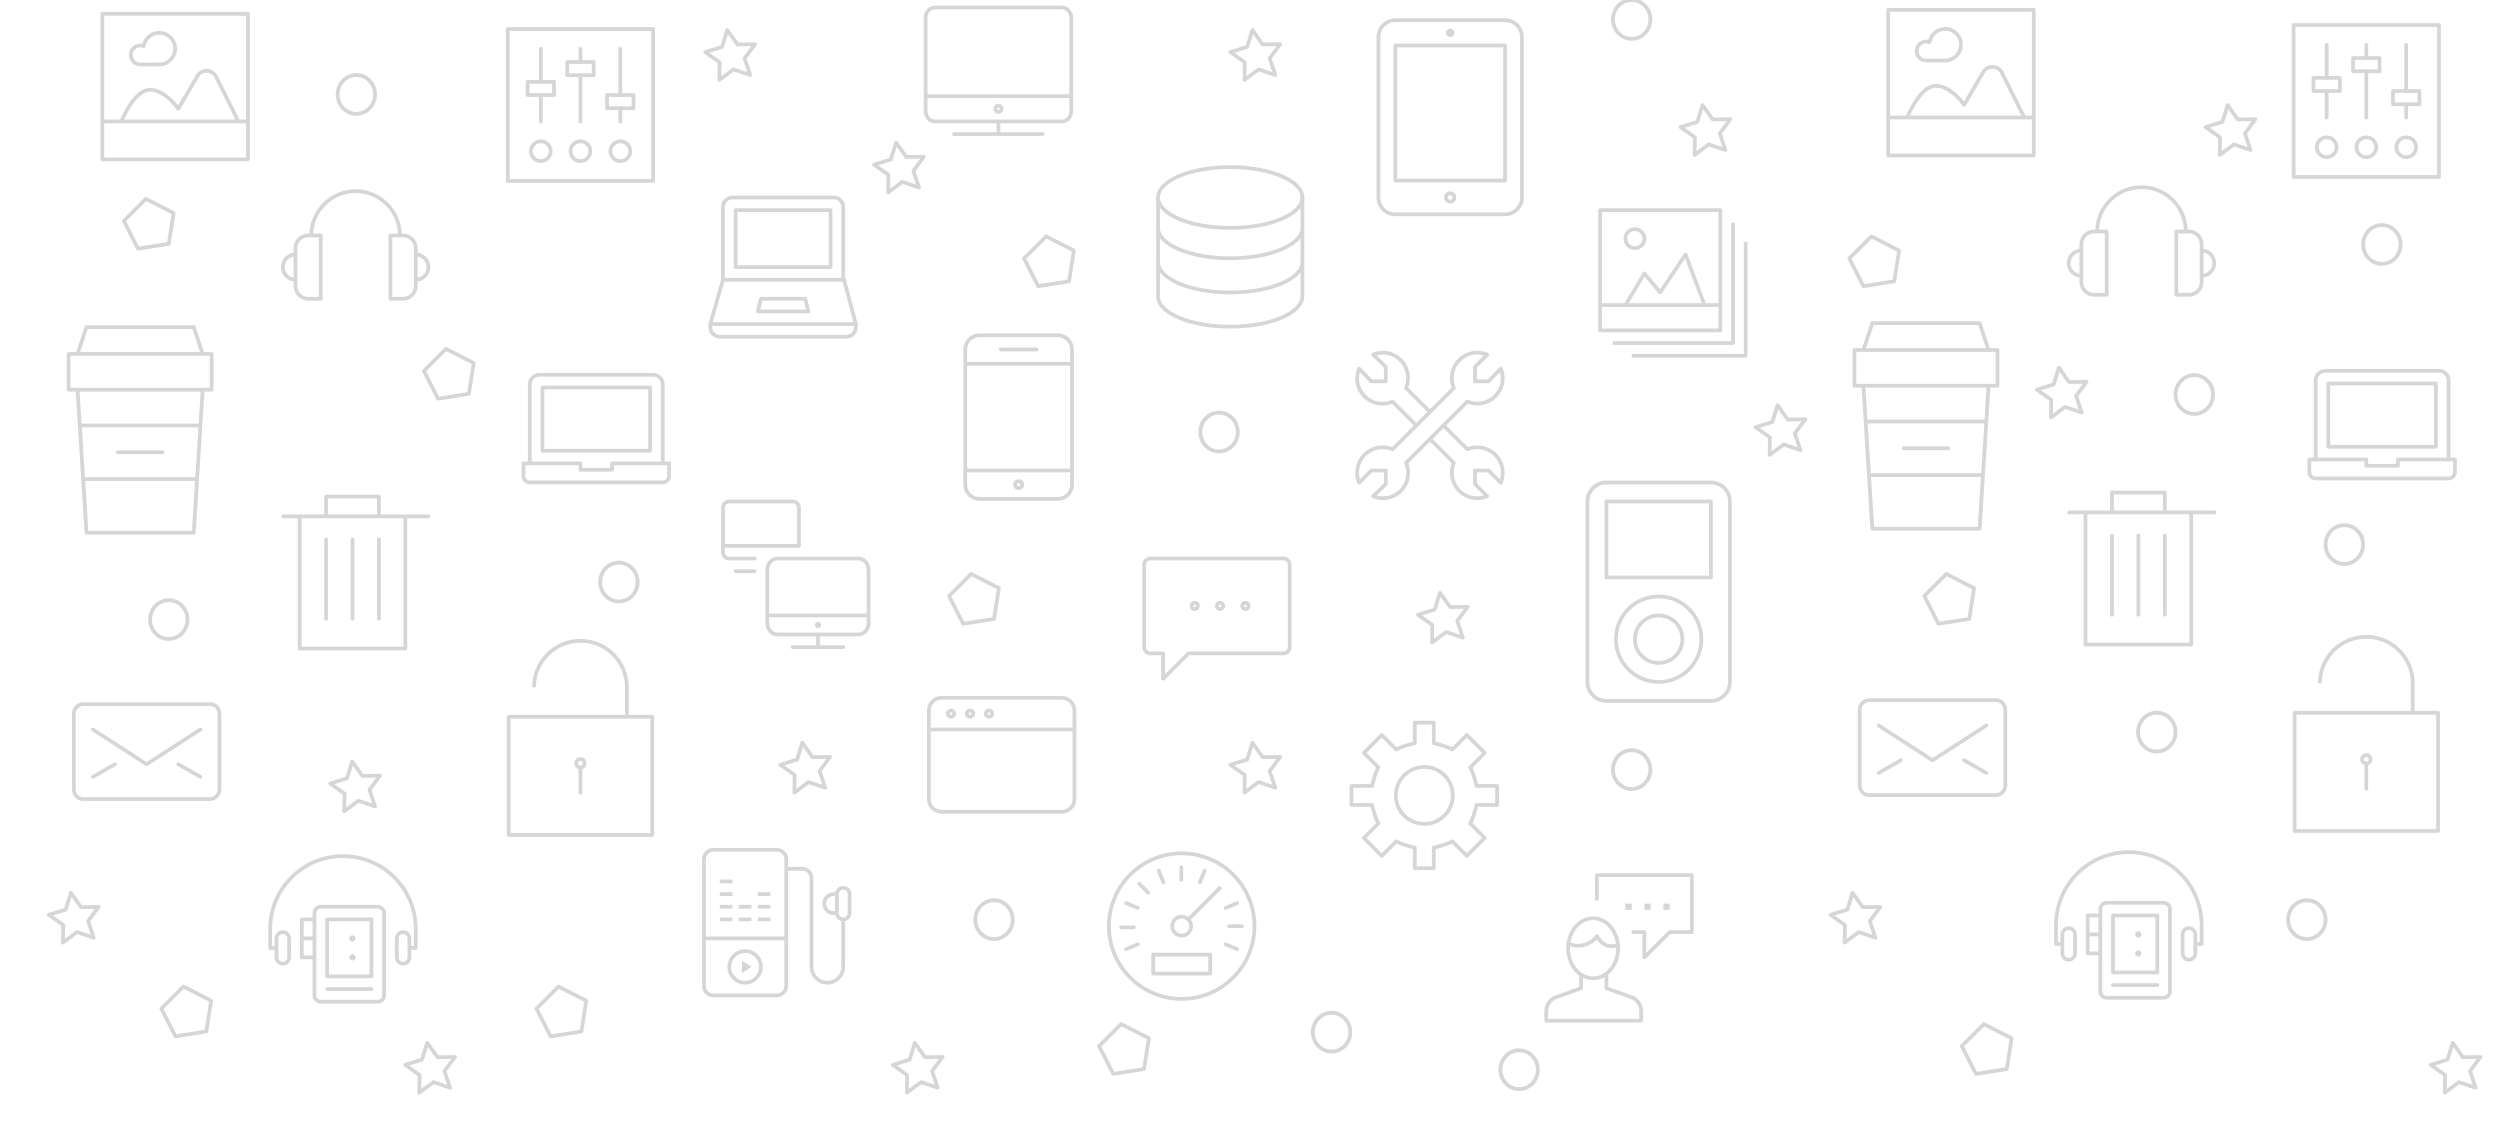 <?xml version="1.0" encoding="UTF-8" standalone="no"?>
<!-- Created with Inkscape (http://www.inkscape.org/) -->

<svg
   xmlns:dc="http://purl.org/dc/elements/1.1/"
   xmlns:cc="http://creativecommons.org/ns#"
   xmlns:rdf="http://www.w3.org/1999/02/22-rdf-syntax-ns#"
   xmlns:svg="http://www.w3.org/2000/svg"
   xmlns="http://www.w3.org/2000/svg"
   xmlns:sodipodi="http://sodipodi.sourceforge.net/DTD/sodipodi-0.dtd"
   xmlns:inkscape="http://www.inkscape.org/namespaces/inkscape"
   width="1333"
   height="600"
   viewBox="0 0 352.69 158.75"
   version="1.1"
   id="svg4113"
   inkscape:version="0.92.2 (unknown)"
   sodipodi:docname="rysunek_8.svg">
  <defs
     id="defs4107" />
  <sodipodi:namedview
     id="base"
     pagecolor="#ffffff"
     bordercolor="#666666"
     borderopacity="1.0"
     inkscape:pageopacity="0.0"
     inkscape:pageshadow="2"
     inkscape:zoom="0.7"
     inkscape:cx="578.24339"
     inkscape:cy="333.78101"
     inkscape:document-units="mm"
     inkscape:current-layer="layer1"
     showgrid="true"
     units="px"
     inkscape:window-width="1918"
     inkscape:window-height="1046"
     inkscape:window-x="1366"
     inkscape:window-y="0"
     inkscape:window-maximized="0">
    <inkscape:grid
       type="xygrid"
       id="grid4658" />
  </sodipodi:namedview>
  <g
     inkscape:label="Layer 1"
     inkscape:groupmode="layer"
     id="layer1"
     transform="translate(0,-138.25)">
    <g
       id="g4668"
       stroke-miterlimit="10"
       transform="matrix(0.893,0,0,0.893,160.96,214.803)"
       style="opacity:0.161;fill:none;stroke:#000000;stroke-linecap:round;stroke-linejoin:round;stroke-miterlimit:10;stroke-width:0.592;stroke-dasharray:none">
      <path
         id="path4660"
         d="m 0.5,16.5 c 0,0.553 0.447,1 1,1 h 2 v 4 l 4,-4 h 15 c 0.552,0 1,-0.447 1,-1 v -13 c 0,-0.553 -0.448,-1 -1,-1 h -21 c -0.553,0 -1,0.447 -1,1 z"
         inkscape:connector-curvature="0"
         style="stroke-width:0.592;stroke-miterlimit:10;stroke-dasharray:none" />
      <circle
         id="circle4662"
         r="0.5"
         cy="10"
         cx="8.5"
         style="stroke-width:0.592;stroke-miterlimit:10;stroke-dasharray:none" />
      <circle
         id="circle4664"
         r="0.5"
         cy="10"
         cx="16.5"
         style="stroke-width:0.592;stroke-miterlimit:10;stroke-dasharray:none" />
      <circle
         id="circle4666"
         r="0.5"
         cy="10"
         cx="12.5"
         style="stroke-width:0.592;stroke-miterlimit:10;stroke-dasharray:none" />
    </g>
    <g
       id="g4691"
       transform="matrix(0.893,0,0,0.893,37.666,258.581)"
       style="opacity:0.161;stroke-width:0.592;stroke-miterlimit:10;stroke-dasharray:none">
      <path
         id="path4683"
         d="m 18.5,22.5 c 0,0.55 -0.449,1 -1,1 h -9 c -0.549,0 -1,-0.45 -1,-1 v -13 c 0,-0.549 0.451,-1 1,-1 h 9 c 0.551,0 1,0.451 1,1 z m -13,-12 h 2 v 6 h -2 z m 0,3 h 2 m 2,8 h 7"
         stroke-miterlimit="10"
         inkscape:connector-curvature="0"
         style="fill:none;stroke:#000000;stroke-linecap:round;stroke-linejoin:round;stroke-miterlimit:10;stroke-width:0.592;stroke-dasharray:none" />
      <path
         id="path4685"
         d="m 9.5,10.5 h 7 v 9 h -7 z"
         stroke-miterlimit="10"
         inkscape:connector-curvature="0"
         style="fill:none;stroke:#000000;stroke-linecap:round;stroke-linejoin:round;stroke-miterlimit:10;stroke-width:0.592;stroke-dasharray:none" />
      <path
         id="path4687"
         d="M 13.5,13 C 13.223,13 13,13.225 13,13.5 13,13.776 13.223,14 13.5,14 13.775,14 14,13.776 14,13.5 14,13.225 13.775,13 13.5,13 Z m 0,3 C 13.223,16 13,16.225 13,16.5 13,16.776 13.223,17 13.5,17 13.775,17 14,16.776 14,16.5 14,16.225 13.775,16 13.5,16 Z"
         inkscape:connector-curvature="0"
         style="stroke-width:0.592;stroke-miterlimit:10;stroke-dasharray:none" />
      <path
         id="path4689"
         d="m 3.5,16.5 c 0,0.55 -0.449,1 -1,1 -0.549,0 -1,-0.45 -1,-1 v -3 c 0,-0.549 0.451,-1 1,-1 0.551,0 1,0.451 1,1 z m 19,0 c 0,0.55 -0.449,1 -1,1 -0.549,0 -1,-0.45 -1,-1 v -3 c 0,-0.549 0.451,-1 1,-1 0.551,0 1,0.451 1,1 z m 0,-1.5 h 1 V 12 C 23.5,5.648 18.352,0.5 12,0.5 5.648,0.5 0.5,5.648 0.5,12 v 3 h 1"
         stroke-miterlimit="10"
         inkscape:connector-curvature="0"
         style="fill:none;stroke:#000000;stroke-linecap:round;stroke-linejoin:round;stroke-miterlimit:10;stroke-width:0.592;stroke-dasharray:none" />
    </g>
    <g
       id="g4710"
       stroke-miterlimit="10"
       transform="matrix(0.893,0,0,0.893,190.219,239.749)"
       style="opacity:0.161;fill:none;stroke:#000000;stroke-linecap:round;stroke-linejoin:round;stroke-miterlimit:10;stroke-width:0.592;stroke-dasharray:none">
      <path
         id="path4706"
         d="M 20.254,13.5 H 23.5 v -3 H 20.253 C 20.044,9.633 19.702,8.319 19.25,7.578 L 21.546,5.283 18.717,2.454 16.42,4.75 C 15.68,4.299 14.367,3.957 13.5,3.748 V 0.5 h -3 V 3.748 C 9.633,3.957 8.319,4.299 7.579,4.75 L 5.282,2.454 2.453,5.283 4.75,7.579 C 4.298,8.319 3.956,9.633 3.746,10.5 H 0.5 v 3 h 3.246 c 0.21,0.867 0.552,2.182 1.004,2.921 l -2.297,2.297 2.829,2.828 2.296,-2.298 c 0.741,0.454 2.055,0.796 2.922,1.006 V 23.5 h 3 v -3.246 c 0.867,-0.21 2.181,-0.552 2.92,-1.004 l 2.298,2.296 2.828,-2.828 -2.296,-2.297 c 0.452,-0.739 0.794,-2.054 1.004,-2.921 z"
         inkscape:connector-curvature="0"
         style="stroke-width:0.592;stroke-miterlimit:10;stroke-dasharray:none" />
      <circle
         id="circle4708"
         r="4.5"
         cy="12"
         cx="12"
         style="stroke-width:0.592;stroke-miterlimit:10;stroke-dasharray:none" />
    </g>
    <g
       id="g4729"
       stroke-miterlimit="10"
       transform="matrix(0.893,0,0,0.893,130.136,136.181)"
       style="opacity:0.161;fill:none;stroke:#000000;stroke-linejoin:round;stroke-miterlimit:10;stroke-width:0.592;stroke-dasharray:none">
      <path
         id="path4723"
         d="M 23.5,19.912 C 23.5,20.789 22.829,21.5 22,21.5 H 2 C 1.172,21.5 0.5,20.789 0.5,19.912 V 5.088 C 0.5,4.211 1.172,3.5 2,3.5 h 20 c 0.829,0 1.5,0.711 1.5,1.588 z M 5,23.5 h 14 m -7,-2 v 2"
         inkscape:connector-curvature="0"
         style="stroke-linecap:round;stroke-width:0.592;stroke-miterlimit:10;stroke-dasharray:none" />
      <circle
         id="circle4725"
         r="0.5"
         cy="19.5"
         cx="12"
         style="stroke-width:0.592;stroke-miterlimit:10;stroke-dasharray:none" />
      <path
         id="path4727"
         d="m 0.5,17.5 h 23"
         inkscape:connector-curvature="0"
         style="stroke-width:0.592;stroke-miterlimit:10;stroke-dasharray:none" />
    </g>
    <g
       id="g4749"
       transform="matrix(0.893,0,0,0.893,101.551,208.559)"
       style="opacity:0.161;stroke-width:0.593;stroke-miterlimit:10;stroke-dasharray:none">
      <path
         id="path4743"
         d="M 5.5,9.5 H 1.423 C 0.913,9.5 0.5,9.053 0.5,8.5 v -7 c 0,-0.552 0.413,-1 0.923,-1 h 10.154 c 0.51,0 0.923,0.448 0.923,1 v 6 m -10,4 h 3 m -5,-4 h 12 m 3,14 v 1.969 m -4,0.031 h 8"
         stroke-miterlimit="10"
         inkscape:connector-curvature="0"
         style="fill:none;stroke:#000000;stroke-linecap:round;stroke-linejoin:round;stroke-miterlimit:10;stroke-width:0.593;stroke-dasharray:none" />
      <path
         id="path4745"
         d="m 23.5,19.7 c 0,0.995 -0.716,1.8 -1.6,1.8 H 9.1 C 8.216,21.5 7.499,20.695 7.499,19.7 V 11.301 C 7.5,10.307 8.217,9.5 9.101,9.5 h 12.8 c 0.884,0 1.6,0.807 1.6,1.801 V 19.7 Z M 8,18.5 h 15.5"
         stroke-miterlimit="10"
         inkscape:connector-curvature="0"
         style="fill:none;stroke:#000000;stroke-linecap:round;stroke-linejoin:round;stroke-miterlimit:10;stroke-width:0.593;stroke-dasharray:none" />
      <path
         id="path4747"
         d="m 15.5,19.5 c -0.276,0 -0.5,0.225 -0.5,0.5 0,0.276 0.224,0.5 0.5,0.5 0.276,0 0.5,-0.224 0.5,-0.5 0,-0.275 -0.224,-0.5 -0.5,-0.5 z"
         inkscape:connector-curvature="0"
         style="stroke-width:0.593;stroke-miterlimit:10;stroke-dasharray:none" />
    </g>
    <g
       id="g4767"
       stroke-miterlimit="10"
       transform="matrix(0.882,0,0,0.882,246.503,93.712)"
       style="opacity:0.529;fill:none;stroke:#000000;stroke-linecap:round;stroke-linejoin:round;stroke-miterlimit:10">
      <path
         id="path4763"
         d="M 0.5,23.5 V 18 c 0,-0.828 0.671,-1.5 1.5,-1.5 h 20 c 0.829,0 1.5,0.672 1.5,1.5 v 5.5 z m 22,-11 c 0,1.104 -0.817,2 -1.826,2 H 3.326 C 2.317,14.5 1.5,13.604 1.5,12.5 v -10 c 0,-1.104 0.817,-2 1.826,-2 h 17.348 c 1.009,0 1.826,0.896 1.826,2 z m -19,-10 h 17 v 10 h -17 z m -1,16 h 6 m -6,2 h 3"
         inkscape:connector-curvature="0" />
      <path
         id="path4765"
         d="m 12.5,18.5 h 9 v 2 h -9 z"
         inkscape:connector-curvature="0" />
    </g>
    <g
       id="g4786"
       stroke-miterlimit="10"
       transform="matrix(1.261,0,0,1.261,4.635,183.77)"
       style="opacity:0.161;fill:none;stroke:#000000;stroke-linejoin:round;stroke-miterlimit:10;stroke-width:0.42;stroke-dasharray:none">
      <path
         id="path4780"
         d="M 18,23.5 H 6 L 5,7.5 H 19 Z M 4,3.5 h 16 v 4 H 4 Z m 15,0 H 5 l 1,-3 h 12 z"
         inkscape:connector-curvature="0"
         style="stroke-linecap:round;stroke-width:0.42;stroke-miterlimit:10;stroke-dasharray:none" />
      <path
         id="path4782"
         d="m 5.25,11.5 h 13.5 m -13.125,6 h 12.771"
         inkscape:connector-curvature="0"
         style="stroke-width:0.42;stroke-miterlimit:10;stroke-dasharray:none" />
      <path
         id="path4784"
         d="m 9.5,14.5 h 5"
         inkscape:connector-curvature="0"
         style="stroke-linecap:round;stroke-width:0.42;stroke-miterlimit:10;stroke-dasharray:none" />
    </g>
    <g
       id="g4802"
       stroke-miterlimit="10"
       transform="matrix(0.893,0,0,0.893,9.97,233.565)"
       style="opacity:0.161;fill:none;stroke:#000000;stroke-linecap:round;stroke-linejoin:round;stroke-miterlimit:10;stroke-width:0.592;stroke-dasharray:none">
      <path
         id="path4800"
         d="m 23.5,18 c 0,0.828 -0.672,1.5 -1.5,1.5 H 2 C 1.172,19.5 0.5,18.828 0.5,18 V 6 C 0.5,5.172 1.172,4.5 2,4.5 h 20 c 0.828,0 1.5,0.672 1.5,1.5 z M 20.5,8.5 12,14 3.5,8.5 M 3.5,16 7,14 M 20.5,16 17,14"
         inkscape:connector-curvature="0"
         style="stroke-width:0.592;stroke-miterlimit:10;stroke-dasharray:none" />
    </g>
    <g
       id="g4822"
       stroke-miterlimit="10"
       transform="matrix(0.893,0,0,0.893,155.991,258.189)"
       style="opacity:0.161;fill:none;stroke:#000000;stroke-linecap:round;stroke-linejoin:round;stroke-miterlimit:10;stroke-width:0.592;stroke-dasharray:none">
      <circle
         id="circle4814"
         r="11.5"
         cy="12"
         cx="12"
         style="stroke-width:0.592;stroke-miterlimit:10;stroke-dasharray:none" />
      <circle
         id="circle4816"
         r="1.5"
         cy="12"
         cx="12"
         style="stroke-width:0.592;stroke-miterlimit:10;stroke-dasharray:none" />
      <path
         id="path4818"
         d="M 13.061,10.939 18.01,5.99 M 2.443,12.186 h 2 M 3.223,15.635 5.07,14.87 M 20.775,15.636 18.929,14.87 M 21.499,12.001 19.5,12 M 20.776,8.365 18.929,9.13 M 15.636,3.224 14.87,5.07 M 11.943,2.686 v 2 M 8.365,3.223 9.13,5.07 M 5.283,5.282 6.696,6.696 M 3.224,8.364 5.07,9.13"
         inkscape:connector-curvature="0"
         style="stroke-width:0.592;stroke-miterlimit:10;stroke-dasharray:none" />
      <path
         id="path4820"
         d="m 7.5,16.5 h 9 v 3 h -9 z"
         inkscape:connector-curvature="0"
         style="stroke-width:0.592;stroke-miterlimit:10;stroke-dasharray:none" />
    </g>
    <g
       id="g4845"
       stroke-miterlimit="10"
       transform="matrix(0.893,0,0,0.893,39.453,162.537)"
       style="opacity:0.161;fill:none;stroke:#000000;stroke-linejoin:round;stroke-miterlimit:10;stroke-width:0.592;stroke-dasharray:none">
      <path
         id="path4837"
         d="m 2.5,17 c -1.104,0 -2,-0.896 -2,-2 0,-1.104 0.896,-2 2,-2"
         inkscape:connector-curvature="0"
         style="stroke-linecap:round;stroke-width:0.592;stroke-miterlimit:10;stroke-dasharray:none" />
      <path
         id="path4839"
         d="m 6.5,20 h -2 c -1.104,0 -2,-0.896 -2,-2 v -6 c 0,-1.104 0.896,-2 2,-2 h 2 z m 15,-3 c 1.104,0 2,-0.896 2,-2 0,-1.104 -0.896,-2 -2,-2"
         inkscape:connector-curvature="0"
         style="stroke-linecap:round;stroke-width:0.592;stroke-miterlimit:10;stroke-dasharray:none" />
      <path
         id="path4841"
         d="m 17.5,20 h 2 c 1.104,0 2,-0.896 2,-2 v -6 c 0,-1.104 -0.896,-2 -2,-2 h -2 z"
         inkscape:connector-curvature="0"
         style="stroke-linecap:round;stroke-width:0.592;stroke-miterlimit:10;stroke-dasharray:none" />
      <path
         id="path4843"
         d="m 5,10 c 0,-3.866 3.134,-7 7,-7 3.865,0 7,3.134 7,7"
         inkscape:connector-curvature="0"
         style="stroke-width:0.592;stroke-miterlimit:10;stroke-dasharray:none" />
    </g>
    <g
       id="g4864"
       stroke-miterlimit="10"
       transform="matrix(1.004,0,0,1.004,131.657,185.043)"
       style="opacity:0.161;fill:none;stroke:#000000;stroke-linecap:round;stroke-linejoin:round;stroke-miterlimit:10;stroke-width:0.527;stroke-dasharray:none">
      <path
         id="path4860"
         d="m 19.5,21.5 c 0,1.104 -0.896,2 -2,2 h -11 c -1.104,0 -2,-0.896 -2,-2 v -19 c 0,-1.104 0.896,-2 2,-2 h 11 c 1.104,0 2,0.896 2,2 z m 0,-17 h -15 m 15,15 h -15 m 5,-17 h 5"
         inkscape:connector-curvature="0"
         style="stroke-width:0.527;stroke-miterlimit:10;stroke-dasharray:none" />
      <circle
         id="circle4862"
         r="0.5"
         cy="21.5"
         cx="12"
         style="stroke-width:0.527;stroke-miterlimit:10;stroke-dasharray:none" />
    </g>
    <g
       id="g4883"
       stroke-miterlimit="10"
       transform="matrix(1.34,0,0,1.34,217.916,205.645)"
       style="opacity:0.161;fill:none;stroke:#000000;stroke-linecap:round;stroke-linejoin:round;stroke-miterlimit:10;stroke-width:0.395;stroke-dasharray:none">
      <path
         id="path4877"
         d="m 19.5,21.5 c 0,1.102 -0.899,2 -2,2 h -11 c -1.1,0 -2,-0.898 -2,-2 v -19 c 0,-1.1 0.9,-2 2,-2 h 11 c 1.101,0 2,0.9 2,2 z m -13,-19 h 11 v 8 h -11 z"
         inkscape:connector-curvature="0"
         style="stroke-width:0.395;stroke-miterlimit:10;stroke-dasharray:none" />
      <circle
         id="circle4879"
         r="4.5"
         cy="17"
         cx="12"
         style="stroke-width:0.395;stroke-miterlimit:10;stroke-dasharray:none" />
      <circle
         id="circle4881"
         r="2.5"
         cy="17"
         cx="12"
         style="stroke-width:0.395;stroke-miterlimit:10;stroke-dasharray:none" />
    </g>
    <g
       id="g4905"
       stroke-miterlimit="10"
       transform="matrix(0.893,0,0,0.893,225.287,167.451)"
       style="opacity:0.161;fill:none;stroke:#000000;stroke-linejoin:round;stroke-miterlimit:10;stroke-width:0.592;stroke-dasharray:none">
      <path
         id="path4897"
         d="m 23.5,5.5 v 18 h -18 m 16,-21 v 19 h -19"
         inkscape:connector-curvature="0"
         style="stroke-width:0.592;stroke-miterlimit:10;stroke-dasharray:none" />
      <path
         id="path4899"
         d="m 0.5,0.5 h 19 v 19 h -19 z m 16.5,15 -3,-8 -4,6 -2.5,-3 -3,5"
         inkscape:connector-curvature="0"
         style="stroke-width:0.592;stroke-miterlimit:10;stroke-dasharray:none" />
      <circle
         id="circle4901"
         r="1.5"
         cy="5"
         cx="6"
         style="stroke-width:0.592;stroke-miterlimit:10;stroke-dasharray:none" />
      <path
         id="path4903"
         d="M 19.5,15.5 H 0.5"
         inkscape:connector-curvature="0"
         style="stroke-width:0.592;stroke-miterlimit:10;stroke-dasharray:none" />
    </g>
    <g
       id="g4926"
       stroke-miterlimit="10"
       transform="matrix(1.191,0,0,1.191,67.596,228.056)"
       style="opacity:0.161;fill:none;stroke:#000000;stroke-linejoin:round;stroke-miterlimit:10;stroke-width:0.444;stroke-dasharray:none">
      <circle
         id="circle4920"
         r="0.5"
         cy="15"
         cx="12"
         style="stroke-width:0.444;stroke-miterlimit:10;stroke-dasharray:none" />
      <path
         id="path4922"
         d="m 12,15.5 v 3"
         inkscape:connector-curvature="0"
         style="stroke-linecap:round;stroke-width:0.444;stroke-miterlimit:10;stroke-dasharray:none" />
      <path
         id="path4924"
         d="m 3.5,9.5 h 17 v 14 H 3.5 Z M 6.5,6 c 0,-3.037 2.462,-5.5 5.5,-5.5 3.037,0 5.5,2.463 5.5,5.5 v 3.5"
         inkscape:connector-curvature="0"
         style="stroke-width:0.444;stroke-miterlimit:10;stroke-dasharray:none" />
    </g>
    <g
       id="g4950"
       transform="matrix(0.893,0,0,0.893,98.866,257.688)"
       style="opacity:0.161;stroke-width:0.592;stroke-miterlimit:10;stroke-dasharray:none">
      <path
         id="path4940"
         d="m 13.5,22 c 0,0.824 -0.675,1.5 -1.5,1.5 H 2 C 1.176,23.5 0.5,22.824 0.5,22 V 2 C 0.5,1.175 1.176,0.5 2,0.5 h 10 c 0.825,0 1.5,0.675 1.5,1.5 z m -13,-7.5 h 13"
         stroke-miterlimit="10"
         inkscape:connector-curvature="0"
         style="fill:none;stroke:#000000;stroke-linejoin:round;stroke-miterlimit:10;stroke-width:0.592;stroke-dasharray:none" />
      <circle
         id="circle4942"
         r="2.5"
         cy="19"
         cx="7"
         stroke-miterlimit="10"
         style="fill:none;stroke:#000000;stroke-linejoin:round;stroke-miterlimit:10;stroke-width:0.592;stroke-dasharray:none" />
      <path
         id="path4944"
         d="m 6.5,18 v 2 L 8,19 Z"
         inkscape:connector-curvature="0"
         style="stroke-width:0.592;stroke-miterlimit:10;stroke-dasharray:none" />
      <path
         id="path4946"
         d="M 13.5,3.5 H 16 c 0.829,0 1.5,0.672 1.5,1.5 v 14 c 0,1.381 1.119,2.5 2.5,2.5 1.381,0 2.5,-1.119 2.5,-2.5 v -7.5"
         stroke-miterlimit="10"
         inkscape:connector-curvature="0"
         style="fill:none;stroke:#000000;stroke-linejoin:round;stroke-miterlimit:10;stroke-width:0.592;stroke-dasharray:none" />
      <path
         id="path4948"
         d="m 23.5,10.5 c 0,0.553 -0.447,1 -1,1 -0.552,0 -1,-0.447 -1,-1 v -3 c 0,-0.553 0.448,-1 1,-1 0.553,0 1,0.447 1,1 z m -2,0 H 21 C 20.172,10.5 19.5,9.828 19.5,9 19.5,8.172 20.172,7.5 21,7.5 h 0.5 z M 3,5.5 h 2 m -2,2 h 2 m -2,2 h 2 m -2,2 h 2 m 4,-4 h 2 m -2,2 h 2 m -2,2 h 2 m -5,-2 h 2 m -2,2 h 2"
         stroke-miterlimit="10"
         inkscape:connector-curvature="0"
         style="fill:none;stroke:#000000;stroke-linejoin:round;stroke-miterlimit:10;stroke-width:0.592;stroke-dasharray:none" />
    </g>
    <g
       id="g4970"
       stroke-miterlimit="10"
       transform="matrix(0.893,0,0,0.893,99.759,164.771)"
       style="opacity:0.161;fill:none;stroke:#000000;stroke-linejoin:round;stroke-miterlimit:10;stroke-width:0.592;stroke-dasharray:none">
      <path
         id="path4966"
         d="M 16,19.5 H 8 l 0.5,-2 h 7 z M 21.5,3 C 21.5,2.172 20.829,1.5 20,1.5 H 4 C 3.172,1.5 2.5,2.172 2.5,3 v 11.5 l -2,7 V 22 c 0,0.828 0.672,1.5 1.5,1.5 h 20 c 0.829,0 1.5,-0.672 1.5,-1.5 v -0.5 l -2,-7.5 z m -19,11.5 h 19 m -21,7 h 23"
         inkscape:connector-curvature="0"
         style="stroke-width:0.592;stroke-miterlimit:10;stroke-dasharray:none" />
      <path
         id="path4968"
         d="m 4.5,3.5 h 15 v 9 h -15 z"
         inkscape:connector-curvature="0"
         style="stroke-width:0.592;stroke-miterlimit:10;stroke-dasharray:none" />
    </g>
    <g
       id="g4987"
       stroke-miterlimit="10"
       transform="matrix(0.893,0,0,0.893,73.403,185.32)"
       style="opacity:0.161;fill:none;stroke:#000000;stroke-linecap:round;stroke-linejoin:round;stroke-miterlimit:10;stroke-width:0.592;stroke-dasharray:none">
      <path
         id="path4983"
         d="m 20.5,18.5 h -17 v -10 h 17 z m -19,2 V 8 C 1.5,7.172 2.172,6.5 3,6.5 h 18 c 0.828,0 1.5,0.672 1.5,1.5 v 12.5"
         inkscape:connector-curvature="0"
         style="stroke-width:0.592;stroke-miterlimit:10;stroke-dasharray:none" />
      <path
         id="path4985"
         d="m 14.5,20.5 v 1 h -5 v -1 h -9 v 2 c 0,0.553 0.448,1 1,1 h 21 c 0.553,0 1,-0.447 1,-1 v -2 z"
         inkscape:connector-curvature="0"
         style="stroke-width:0.592;stroke-miterlimit:10;stroke-dasharray:none" />
    </g>
    <g
       id="g5004"
       stroke-miterlimit="10"
       transform="matrix(1.072,0,0,1.072,160.693,160.215)"
       style="opacity:0.161;fill:none;stroke:#000000;stroke-linecap:round;stroke-linejoin:round;stroke-miterlimit:10;stroke-width:0.494;stroke-dasharray:none">
      <ellipse
         id="ellipse5000"
         ry="4"
         rx="9.5"
         cy="5.5"
         cx="12.001"
         style="stroke-width:0.494;stroke-miterlimit:10;stroke-dasharray:none" />
      <path
         id="path5002"
         d="m 21.5,9.5 c 0,2.209 -4.254,4 -9.5,4 -5.246,0 -9.5,-1.791 -9.5,-4 m 19,4.5 c 0,2.209 -4.254,4 -9.5,4 -5.246,0 -9.5,-1.791 -9.5,-4 m 0,-8.5 v 13 c 0,2.209 4.254,4 9.5,4 5.246,0 9.5,-1.791 9.5,-4 v -13"
         inkscape:connector-curvature="0"
         style="stroke-width:0.494;stroke-miterlimit:10;stroke-dasharray:none" />
    </g>
    <g
       id="g5027"
       stroke-miterlimit="10"
       transform="matrix(0.932,0,0,0.932,71.17,141.872)"
       style="opacity:0.161;fill:none;stroke:#000000;stroke-linecap:round;stroke-linejoin:round;stroke-miterlimit:10;stroke-width:0.568;stroke-dasharray:none">
      <path
         id="path5017"
         d="m 0.5,0.5 h 22 v 23 h -22 z m 11,14 v -7 m 6.031,7 v -2 M 5.5,8.5 v -5 m 0,11 v -4 m 12.031,0 v -7 m -6.031,2 v -2"
         inkscape:connector-curvature="0"
         style="stroke-width:0.568;stroke-miterlimit:10;stroke-dasharray:none" />
      <path
         id="path5019"
         d="m 15.531,10.5 h 4 v 2 h -4 z M 9.5,5.5 h 4 v 2 h -4 z m -6,3 h 4 v 2 h -4 z"
         inkscape:connector-curvature="0"
         style="stroke-width:0.568;stroke-miterlimit:10;stroke-dasharray:none" />
      <circle
         id="circle5021"
         r="1.5"
         cy="19"
         cx="17.542"
         style="stroke-width:0.568;stroke-miterlimit:10;stroke-dasharray:none" />
      <circle
         id="circle5023"
         r="1.5"
         cy="19"
         cx="11.5"
         style="stroke-width:0.568;stroke-miterlimit:10;stroke-dasharray:none" />
      <circle
         id="circle5025"
         r="1.5"
         cy="19"
         cx="5.5"
         style="stroke-width:0.568;stroke-miterlimit:10;stroke-dasharray:none" />
    </g>
    <g
       id="g5049"
       transform="matrix(1.191,0,0,1.191,190.294,140.5)"
       style="opacity:0.161;stroke-width:0.444;stroke-miterlimit:10;stroke-dasharray:none">
      <path
         id="path5043"
         d="m 20.5,21.5 c 0,1.104 -0.895,2 -2,2 h -13 c -1.104,0 -2,-0.896 -2,-2 v -19 c 0,-1.104 0.896,-2 2,-2 h 13 c 1.105,0 2,0.896 2,2 z m -15,-18 h 13 v 16 h -13 z"
         stroke-miterlimit="10"
         inkscape:connector-curvature="0"
         style="fill:none;stroke:#000000;stroke-linecap:round;stroke-linejoin:round;stroke-miterlimit:10;stroke-width:0.444;stroke-dasharray:none" />
      <path
         id="path5045"
         d="m 12,1.5 c -0.276,0 -0.5,0.224 -0.5,0.5 0,0.276 0.224,0.5 0.5,0.5 0.276,0 0.5,-0.224 0.5,-0.5 0,-0.276 -0.224,-0.5 -0.5,-0.5 z"
         inkscape:connector-curvature="0"
         style="stroke-width:0.444;stroke-miterlimit:10;stroke-dasharray:none" />
      <path
         id="path5047"
         d="m 12.5,21.5 c 0,0.276 -0.224,0.5 -0.5,0.5 -0.276,0 -0.5,-0.224 -0.5,-0.5 0,-0.276 0.224,-0.5 0.5,-0.5 0.276,0 0.5,0.224 0.5,0.5 z"
         stroke-miterlimit="10"
         inkscape:connector-curvature="0"
         style="fill:none;stroke:#000000;stroke-linejoin:round;stroke-miterlimit:10;stroke-width:0.444;stroke-dasharray:none" />
    </g>
    <g
       id="g5065"
       stroke-miterlimit="10"
       transform="matrix(0.932,0,0,0.932,39.013,207.835)"
       style="opacity:0.161;fill:none;stroke:#000000;stroke-linecap:round;stroke-linejoin:round;stroke-miterlimit:10;stroke-width:0.568;stroke-dasharray:none">
      <path
         id="path5063"
         d="m 3.5,3.5 h 16 v 20 h -16 z m 4,-3 h 8 v 3 h -8 z M 1,3.5 H 23 M 7.5,7 v 12 m 4,-12 v 12 m 4,-12 v 12"
         inkscape:connector-curvature="0"
         style="stroke-width:0.568;stroke-miterlimit:10;stroke-dasharray:none" />
    </g>
    <g
       id="g5085"
       transform="matrix(0.893,0,0,0.893,217.692,261.262)"
       style="opacity:0.161;stroke-width:0.592;stroke-miterlimit:10;stroke-dasharray:none">
      <path
         id="path5077"
         d="m 14,9.5 h 2 v 4 l 4,-4 h 3.5 v -9 h -15 v 4 M 6,16.188 V 18.37 L 2.059,19.78 C 1.115,20.117 0.5,21.011 0.5,22.012 V 23.5 h 15 v -1.488 c 0,-1.001 -0.615,-1.895 -1.559,-2.231 L 10,18.369 v -2.307"
         stroke-miterlimit="10"
         inkscape:connector-curvature="0"
         style="fill:none;stroke:#000000;stroke-linejoin:round;stroke-miterlimit:10;stroke-width:0.592;stroke-dasharray:none" />
      <ellipse
         id="ellipse5079"
         ry="4.737"
         rx="3.947"
         cy="12.053"
         cx="7.901"
         stroke-miterlimit="10"
         style="fill:none;stroke:#000000;stroke-linejoin:round;stroke-miterlimit:10;stroke-width:0.592;stroke-dasharray:none" />
      <path
         id="path5081"
         d="m 11.828,11.624 -0.374,0.034 c -1.345,0.259 -2.208,-0.229 -2.948,-1.523 -0.444,0.851 -1.832,1.523 -2.973,1.523 -0.562,0 -1.045,-0.115 -1.528,-0.368"
         stroke-miterlimit="10"
         inkscape:connector-curvature="0"
         style="fill:none;stroke:#000000;stroke-linejoin:round;stroke-miterlimit:10;stroke-width:0.592;stroke-dasharray:none" />
      <path
         id="path5083"
         d="m 20,5 h -1 v 1 h 1 z m -3,0 h -1 v 1 h 1 z m -3,0 h -1 v 1 h 1 z"
         inkscape:connector-curvature="0"
         style="stroke-width:0.592;stroke-miterlimit:10;stroke-dasharray:none" />
    </g>
    <g
       id="g5108"
       stroke-miterlimit="10"
       transform="matrix(0.893,0,0,0.893,130.595,234.463)"
       style="opacity:0.161;fill:none;stroke:#000000;stroke-linecap:round;stroke-linejoin:round;stroke-miterlimit:10;stroke-width:0.593;stroke-dasharray:none">
      <path
         id="path5100"
         d="m 23.5,18.5 c 0,1.104 -0.895,2 -2,2 h -19 c -1.105,0 -2,-0.896 -2,-2 v -14 c 0,-1.104 0.895,-2 2,-2 h 19 c 1.105,0 2,0.896 2,2 z m -23,-11 h 23"
         inkscape:connector-curvature="0"
         style="stroke-width:0.593;stroke-miterlimit:10;stroke-dasharray:none" />
      <circle
         id="circle5102"
         r="0.5"
         cy="5"
         cx="4"
         style="stroke-width:0.593;stroke-miterlimit:10;stroke-dasharray:none" />
      <circle
         id="circle5104"
         r="0.5"
         cy="5"
         cx="7"
         style="stroke-width:0.593;stroke-miterlimit:10;stroke-dasharray:none" />
      <circle
         id="circle5106"
         r="0.5"
         cy="5"
         cx="10"
         style="stroke-width:0.593;stroke-miterlimit:10;stroke-dasharray:none" />
    </g>
    <g
       id="g5125"
       stroke-miterlimit="10"
       transform="matrix(0.899,0,0,0.899,190.943,187.413)"
       style="opacity:0.161;fill:none;stroke:#000000;stroke-linejoin:round;stroke-miterlimit:10;stroke-width:0.589;stroke-dasharray:none">
      <path
         id="path5123"
         d="m 8.254,17.941 9.613,-9.613 c 1.456,0.617 3.201,0.334 4.389,-0.854 1.187,-1.186 1.469,-2.859 0.853,-4.314 L 21.196,5.148 H 19.075 V 2.878 L 20.99,0.964 C 19.532,0.347 17.786,0.63 16.599,1.818 15.412,3.006 15.129,4.75 15.745,6.207 L 6.133,15.82 C 4.677,15.203 2.931,15.486 1.744,16.674 0.557,17.862 0.274,19.606 0.89,21.063 l 1.914,-1.914 h 2.27 V 21.27 L 3.086,23.184 C 4.543,23.799 6.251,23.516 7.438,22.33 8.625,21.145 8.87,19.396 8.254,17.941 Z M 11.999,9.951 8.254,6.207 C 8.87,4.75 8.588,3.006 7.4,1.818 6.214,0.631 4.543,0.348 3.086,0.965 l 1.988,1.914 v 2.27 H 2.804 L 0.891,3.16 C 0.274,4.615 0.558,6.324 1.744,7.512 2.93,8.7 4.677,8.963 6.133,8.348 l 3.746,3.734 m 2.12,2.111 3.747,3.748 c -0.616,1.457 -0.334,3.203 0.854,4.389 1.187,1.188 2.933,1.469 4.39,0.854 L 19.075,21.27 v -2.121 h 2.121 l 1.914,1.914 c 0.616,-1.457 0.333,-3.201 -0.854,-4.389 -1.187,-1.188 -2.933,-1.471 -4.389,-0.854 l -3.745,-3.746"
         inkscape:connector-curvature="0"
         style="stroke-width:0.589;stroke-miterlimit:10;stroke-dasharray:none" />
    </g>
    <g
       id="g5145"
       transform="matrix(0.893,0,0,0.893,13.99,139.755)"
       style="opacity:0.161;stroke-width:0.592;stroke-miterlimit:10;stroke-dasharray:none">
      <rect
         id="rect5137"
         height="23"
         width="23"
         style="fill:none;stroke:#000000;stroke-linejoin:round;stroke-miterlimit:10;stroke-width:0.592;stroke-dasharray:none"
         y="0.5"
         x="0.5" />
      <line
         id="line5139"
         y2="17.5"
         x2="0.5"
         y1="17.5"
         x1="23.5"
         style="fill:none;stroke:#000000;stroke-linejoin:round;stroke-miterlimit:10;stroke-width:0.592;stroke-dasharray:none" />
      <path
         id="path5141"
         d="M 9.5,3.5 C 8.255,3.5 7.23,4.414 7.04,5.604 6.871,5.539 6.691,5.5 6.5,5.5 5.672,5.5 5,6.172 5,7 5,7.828 5.672,8.5 6.5,8.5 h 3 C 10.881,8.5 12,7.381 12,6 12,4.619 10.881,3.5 9.5,3.5 Z"
         style="fill:none;stroke:#000000;stroke-linejoin:round;stroke-miterlimit:10;stroke-width:0.592;stroke-dasharray:none"
         inkscape:connector-curvature="0" />
      <path
         id="path5143"
         d="m 3.5,17.5 c 0,0 2,-5 4.5,-5 2.5,0 4.5,3 4.5,3 l 3.015,-5.168 c 0.3,-0.516 0.852,-0.832 1.448,-0.832 0.636,0 1.217,0.359 1.5,0.928 L 22,17.5"
         style="fill:none;stroke:#000000;stroke-linejoin:round;stroke-miterlimit:10;stroke-width:0.592;stroke-dasharray:none"
         inkscape:connector-curvature="0" />
    </g>
    <g
       id="g4691-8"
       transform="matrix(0.893,0,0,0.893,289.608,258.022)"
       style="opacity:0.161;stroke-width:0.592;stroke-miterlimit:10;stroke-dasharray:none">
      <path
         id="path4683-5"
         d="m 18.5,22.5 c 0,0.55 -0.449,1 -1,1 h -9 c -0.549,0 -1,-0.45 -1,-1 v -13 c 0,-0.549 0.451,-1 1,-1 h 9 c 0.551,0 1,0.451 1,1 z m -13,-12 h 2 v 6 h -2 z m 0,3 h 2 m 2,8 h 7"
         stroke-miterlimit="10"
         inkscape:connector-curvature="0"
         style="fill:none;stroke:#000000;stroke-linecap:round;stroke-linejoin:round;stroke-miterlimit:10;stroke-width:0.592;stroke-dasharray:none" />
      <path
         id="path4685-0"
         d="m 9.5,10.5 h 7 v 9 h -7 z"
         stroke-miterlimit="10"
         inkscape:connector-curvature="0"
         style="fill:none;stroke:#000000;stroke-linecap:round;stroke-linejoin:round;stroke-miterlimit:10;stroke-width:0.592;stroke-dasharray:none" />
      <path
         id="path4687-9"
         d="M 13.5,13 C 13.223,13 13,13.225 13,13.5 13,13.776 13.223,14 13.5,14 13.775,14 14,13.776 14,13.5 14,13.225 13.775,13 13.5,13 Z m 0,3 C 13.223,16 13,16.225 13,16.5 13,16.776 13.223,17 13.5,17 13.775,17 14,16.776 14,16.5 14,16.225 13.775,16 13.5,16 Z"
         inkscape:connector-curvature="0"
         style="stroke-width:0.592;stroke-miterlimit:10;stroke-dasharray:none" />
      <path
         id="path4689-6"
         d="m 3.5,16.5 c 0,0.55 -0.449,1 -1,1 -0.549,0 -1,-0.45 -1,-1 v -3 c 0,-0.549 0.451,-1 1,-1 0.551,0 1,0.451 1,1 z m 19,0 c 0,0.55 -0.449,1 -1,1 -0.549,0 -1,-0.45 -1,-1 v -3 c 0,-0.549 0.451,-1 1,-1 0.551,0 1,0.451 1,1 z m 0,-1.5 h 1 V 12 C 23.5,5.648 18.352,0.5 12,0.5 5.648,0.5 0.5,5.648 0.5,12 v 3 h 1"
         stroke-miterlimit="10"
         inkscape:connector-curvature="0"
         style="fill:none;stroke:#000000;stroke-linecap:round;stroke-linejoin:round;stroke-miterlimit:10;stroke-width:0.592;stroke-dasharray:none" />
    </g>
    <g
       id="g4786-3"
       stroke-miterlimit="10"
       transform="matrix(1.261,0,0,1.261,256.577,183.21)"
       style="opacity:0.161;fill:none;stroke:#000000;stroke-linejoin:round;stroke-miterlimit:10;stroke-width:0.42;stroke-dasharray:none">
      <path
         id="path4780-8"
         d="M 18,23.5 H 6 L 5,7.5 H 19 Z M 4,3.5 h 16 v 4 H 4 Z m 15,0 H 5 l 1,-3 h 12 z"
         inkscape:connector-curvature="0"
         style="stroke-linecap:round;stroke-width:0.42;stroke-miterlimit:10;stroke-dasharray:none" />
      <path
         id="path4782-5"
         d="m 5.25,11.5 h 13.5 m -13.125,6 h 12.771"
         inkscape:connector-curvature="0"
         style="stroke-width:0.42;stroke-miterlimit:10;stroke-dasharray:none" />
      <path
         id="path4784-6"
         d="m 9.5,14.5 h 5"
         inkscape:connector-curvature="0"
         style="stroke-linecap:round;stroke-width:0.42;stroke-miterlimit:10;stroke-dasharray:none" />
    </g>
    <g
       id="g4802-1"
       stroke-miterlimit="10"
       transform="matrix(0.893,0,0,0.893,261.912,233.006)"
       style="opacity:0.161;fill:none;stroke:#000000;stroke-linecap:round;stroke-linejoin:round;stroke-miterlimit:10;stroke-width:0.592;stroke-dasharray:none">
      <path
         id="path4800-1"
         d="m 23.5,18 c 0,0.828 -0.672,1.5 -1.5,1.5 H 2 C 1.172,19.5 0.5,18.828 0.5,18 V 6 C 0.5,5.172 1.172,4.5 2,4.5 h 20 c 0.828,0 1.5,0.672 1.5,1.5 z M 20.5,8.5 12,14 3.5,8.5 M 3.5,16 7,14 M 20.5,16 17,14"
         inkscape:connector-curvature="0"
         style="stroke-width:0.592;stroke-miterlimit:10;stroke-dasharray:none" />
    </g>
    <g
       id="g4845-5"
       stroke-miterlimit="10"
       transform="matrix(0.893,0,0,0.893,291.395,161.978)"
       style="opacity:0.161;fill:none;stroke:#000000;stroke-linejoin:round;stroke-miterlimit:10;stroke-width:0.592;stroke-dasharray:none">
      <path
         id="path4837-9"
         d="m 2.5,17 c -1.104,0 -2,-0.896 -2,-2 0,-1.104 0.896,-2 2,-2"
         inkscape:connector-curvature="0"
         style="stroke-linecap:round;stroke-width:0.592;stroke-miterlimit:10;stroke-dasharray:none" />
      <path
         id="path4839-8"
         d="m 6.5,20 h -2 c -1.104,0 -2,-0.896 -2,-2 v -6 c 0,-1.104 0.896,-2 2,-2 h 2 z m 15,-3 c 1.104,0 2,-0.896 2,-2 0,-1.104 -0.896,-2 -2,-2"
         inkscape:connector-curvature="0"
         style="stroke-linecap:round;stroke-width:0.592;stroke-miterlimit:10;stroke-dasharray:none" />
      <path
         id="path4841-4"
         d="m 17.5,20 h 2 c 1.104,0 2,-0.896 2,-2 v -6 c 0,-1.104 -0.896,-2 -2,-2 h -2 z"
         inkscape:connector-curvature="0"
         style="stroke-linecap:round;stroke-width:0.592;stroke-miterlimit:10;stroke-dasharray:none" />
      <path
         id="path4843-8"
         d="m 5,10 c 0,-3.866 3.134,-7 7,-7 3.865,0 7,3.134 7,7"
         inkscape:connector-curvature="0"
         style="stroke-width:0.592;stroke-miterlimit:10;stroke-dasharray:none" />
    </g>
    <g
       id="g4926-1"
       stroke-miterlimit="10"
       transform="matrix(1.191,0,0,1.191,319.538,227.496)"
       style="opacity:0.161;fill:none;stroke:#000000;stroke-linejoin:round;stroke-miterlimit:10;stroke-width:0.444;stroke-dasharray:none">
      <circle
         id="circle4920-0"
         r="0.5"
         cy="15"
         cx="12"
         style="stroke-width:0.444;stroke-miterlimit:10;stroke-dasharray:none" />
      <path
         id="path4922-3"
         d="m 12,15.5 v 3"
         inkscape:connector-curvature="0"
         style="stroke-linecap:round;stroke-width:0.444;stroke-miterlimit:10;stroke-dasharray:none" />
      <path
         id="path4924-0"
         d="m 3.5,9.5 h 17 v 14 H 3.5 Z M 6.5,6 c 0,-3.037 2.462,-5.5 5.5,-5.5 3.037,0 5.5,2.463 5.5,5.5 v 3.5"
         inkscape:connector-curvature="0"
         style="stroke-width:0.444;stroke-miterlimit:10;stroke-dasharray:none" />
    </g>
    <g
       id="g4987-4"
       stroke-miterlimit="10"
       transform="matrix(0.893,0,0,0.893,325.345,184.761)"
       style="opacity:0.161;fill:none;stroke:#000000;stroke-linecap:round;stroke-linejoin:round;stroke-miterlimit:10;stroke-width:0.592;stroke-dasharray:none">
      <path
         id="path4983-4"
         d="m 20.5,18.5 h -17 v -10 h 17 z m -19,2 V 8 C 1.5,7.172 2.172,6.5 3,6.5 h 18 c 0.828,0 1.5,0.672 1.5,1.5 v 12.5"
         inkscape:connector-curvature="0"
         style="stroke-width:0.592;stroke-miterlimit:10;stroke-dasharray:none" />
      <path
         id="path4985-4"
         d="m 14.5,20.5 v 1 h -5 v -1 h -9 v 2 c 0,0.553 0.448,1 1,1 h 21 c 0.553,0 1,-0.447 1,-1 v -2 z"
         inkscape:connector-curvature="0"
         style="stroke-width:0.592;stroke-miterlimit:10;stroke-dasharray:none" />
    </g>
    <g
       id="g5027-4"
       stroke-miterlimit="10"
       transform="matrix(0.932,0,0,0.932,323.112,141.313)"
       style="opacity:0.161;fill:none;stroke:#000000;stroke-linecap:round;stroke-linejoin:round;stroke-miterlimit:10;stroke-width:0.568;stroke-dasharray:none">
      <path
         id="path5017-7"
         d="m 0.5,0.5 h 22 v 23 h -22 z m 11,14 v -7 m 6.031,7 v -2 M 5.5,8.5 v -5 m 0,11 v -4 m 12.031,0 v -7 m -6.031,2 v -2"
         inkscape:connector-curvature="0"
         style="stroke-width:0.568;stroke-miterlimit:10;stroke-dasharray:none" />
      <path
         id="path5019-6"
         d="m 15.531,10.5 h 4 v 2 h -4 z M 9.5,5.5 h 4 v 2 h -4 z m -6,3 h 4 v 2 h -4 z"
         inkscape:connector-curvature="0"
         style="stroke-width:0.568;stroke-miterlimit:10;stroke-dasharray:none" />
      <circle
         id="circle5021-3"
         r="1.5"
         cy="19"
         cx="17.542"
         style="stroke-width:0.568;stroke-miterlimit:10;stroke-dasharray:none" />
      <circle
         id="circle5023-1"
         r="1.5"
         cy="19"
         cx="11.5"
         style="stroke-width:0.568;stroke-miterlimit:10;stroke-dasharray:none" />
      <circle
         id="circle5025-7"
         r="1.5"
         cy="19"
         cx="5.5"
         style="stroke-width:0.568;stroke-miterlimit:10;stroke-dasharray:none" />
    </g>
    <g
       id="g5065-5"
       stroke-miterlimit="10"
       transform="matrix(0.932,0,0,0.932,290.955,207.275)"
       style="opacity:0.161;fill:none;stroke:#000000;stroke-linecap:round;stroke-linejoin:round;stroke-miterlimit:10;stroke-width:0.568;stroke-dasharray:none">
      <path
         id="path5063-9"
         d="m 3.5,3.5 h 16 v 20 h -16 z m 4,-3 h 8 v 3 h -8 z M 1,3.5 H 23 M 7.5,7 v 12 m 4,-12 v 12 m 4,-12 v 12"
         inkscape:connector-curvature="0"
         style="stroke-width:0.568;stroke-miterlimit:10;stroke-dasharray:none" />
    </g>
    <g
       id="g5145-6"
       transform="matrix(0.893,0,0,0.893,265.932,139.196)"
       style="opacity:0.161;stroke-width:0.592;stroke-miterlimit:10;stroke-dasharray:none">
      <rect
         id="rect5137-2"
         height="23"
         width="23"
         style="fill:none;stroke:#000000;stroke-linejoin:round;stroke-miterlimit:10;stroke-width:0.592;stroke-dasharray:none"
         y="0.5"
         x="0.5" />
      <line
         id="line5139-1"
         y2="17.5"
         x2="0.5"
         y1="17.5"
         x1="23.5"
         style="fill:none;stroke:#000000;stroke-linejoin:round;stroke-miterlimit:10;stroke-width:0.592;stroke-dasharray:none" />
      <path
         id="path5141-7"
         d="M 9.5,3.5 C 8.255,3.5 7.23,4.414 7.04,5.604 6.871,5.539 6.691,5.5 6.5,5.5 5.672,5.5 5,6.172 5,7 5,7.828 5.672,8.5 6.5,8.5 h 3 C 10.881,8.5 12,7.381 12,6 12,4.619 10.881,3.5 9.5,3.5 Z"
         style="fill:none;stroke:#000000;stroke-linejoin:round;stroke-miterlimit:10;stroke-width:0.592;stroke-dasharray:none"
         inkscape:connector-curvature="0" />
      <path
         id="path5143-8"
         d="m 3.5,17.5 c 0,0 2,-5 4.5,-5 2.5,0 4.5,3 4.5,3 l 3.015,-5.168 c 0.3,-0.516 0.852,-0.832 1.448,-0.832 0.636,0 1.217,0.359 1.5,0.928 L 22,17.5"
         style="fill:none;stroke:#000000;stroke-linejoin:round;stroke-miterlimit:10;stroke-width:0.592;stroke-dasharray:none"
         inkscape:connector-curvature="0" />
    </g>
    <ellipse
       style="opacity:0.161;fill:none;fill-opacity:1;fill-rule:evenodd;stroke:#000000;stroke-width:0.538;stroke-linecap:round;stroke-linejoin:round;stroke-miterlimit:10;stroke-dasharray:none;stroke-dashoffset:0;stroke-opacity:1"
       id="path1252"
       cx="50.271"
       cy="151.574"
       rx="2.642"
       ry="2.736" />
    <path
       sodipodi:type="star"
       style="opacity:0.161;fill:none;fill-opacity:1;fill-rule:evenodd;stroke:#000000;stroke-width:0.529;stroke-linecap:round;stroke-linejoin:round;stroke-miterlimit:10;stroke-dasharray:none;stroke-dashoffset:0;stroke-opacity:1"
       id="path1254"
       sodipodi:sides="5"
       sodipodi:cx="103.1875"
       sodipodi:cy="146.18748"
       sodipodi:r1="3.7417734"
       sodipodi:r2="1.8708867"
       sodipodi:arg1="0.78539816"
       sodipodi:arg2="1.4137167"
       inkscape:flatsided="false"
       inkscape:rounded="0"
       inkscape:randomized="0"
       d="m 105.833,148.833 -2.353,-0.798 -1.991,1.486 0.032,-2.485 -2.029,-1.435 2.373,-0.738 0.738,-2.373 1.435,2.029 2.485,-0.032 -1.486,1.991 z"
       inkscape:transform-center-x="0.18088202"
       inkscape:transform-center-y="-0.18088082" />
    <path
       sodipodi:type="star"
       style="opacity:0.161;fill:none;fill-opacity:1;fill-rule:evenodd;stroke:#000000;stroke-width:0.529;stroke-linecap:round;stroke-linejoin:round;stroke-miterlimit:10;stroke-dasharray:none;stroke-dashoffset:0;stroke-opacity:1"
       id="path1256"
       sodipodi:sides="5"
       sodipodi:cx="10.583333"
       sodipodi:cy="167.35416"
       sodipodi:r1="3.7417734"
       sodipodi:r2="1.8708867"
       sodipodi:arg1="0.78539816"
       sodipodi:arg2="1.4137167"
       inkscape:flatsided="true"
       inkscape:rounded="0"
       inkscape:randomized="0"
       d="m 13.229,170 -4.345,0.688 -1.997,-3.919 3.11,-3.11 3.919,1.997 z"
       inkscape:transform-center-x="0.18088112"
       inkscape:transform-center-y="-0.18088026"
       transform="matrix(1,0,0,1,52.917,23.813)" />
    <path
       sodipodi:type="star"
       style="opacity:0.161;fill:none;fill-opacity:1;fill-rule:evenodd;stroke:#000000;stroke-width:0.529;stroke-linecap:round;stroke-linejoin:round;stroke-miterlimit:10;stroke-dasharray:none;stroke-dashoffset:0;stroke-opacity:1"
       id="path1254-3"
       sodipodi:sides="5"
       sodipodi:cx="127"
       sodipodi:cy="162.06249"
       sodipodi:r1="3.7417734"
       sodipodi:r2="1.8708867"
       sodipodi:arg1="0.78539816"
       sodipodi:arg2="1.4137167"
       inkscape:flatsided="false"
       inkscape:rounded="0"
       inkscape:randomized="0"
       d="m 129.646,164.708 -2.353,-0.798 -1.991,1.486 0.032,-2.485 -2.029,-1.435 2.373,-0.738 0.738,-2.373 1.435,2.029 2.485,-0.032 -1.486,1.991 z"
       inkscape:transform-center-x="0.18088202"
       inkscape:transform-center-y="-0.18088082" />
    <path
       sodipodi:type="star"
       style="opacity:0.161;fill:none;fill-opacity:1;fill-rule:evenodd;stroke:#000000;stroke-width:0.529;stroke-linecap:round;stroke-linejoin:round;stroke-miterlimit:10;stroke-dasharray:none;stroke-dashoffset:0;stroke-opacity:1"
       id="path1254-6"
       sodipodi:sides="5"
       sodipodi:cx="177.27083"
       sodipodi:cy="146.18749"
       sodipodi:r1="3.7417734"
       sodipodi:r2="1.8708867"
       sodipodi:arg1="0.78539816"
       sodipodi:arg2="1.4137167"
       inkscape:flatsided="false"
       inkscape:rounded="0"
       inkscape:randomized="0"
       d="m 179.917,148.833 -2.353,-0.798 -1.991,1.486 0.032,-2.485 -2.029,-1.435 2.373,-0.738 0.738,-2.373 1.435,2.029 2.485,-0.032 -1.486,1.991 z"
       inkscape:transform-center-x="0.18088202"
       inkscape:transform-center-y="-0.18088082" />
    <path
       sodipodi:type="star"
       style="opacity:0.161;fill:none;fill-opacity:1;fill-rule:evenodd;stroke:#000000;stroke-width:0.529;stroke-linecap:round;stroke-linejoin:round;stroke-miterlimit:10;stroke-dasharray:none;stroke-dashoffset:0;stroke-opacity:1"
       id="path1254-7"
       sodipodi:sides="5"
       sodipodi:cx="177.27083"
       sodipodi:cy="246.72915"
       sodipodi:r1="3.7417734"
       sodipodi:r2="1.8708867"
       sodipodi:arg1="0.78539816"
       sodipodi:arg2="1.4137167"
       inkscape:flatsided="false"
       inkscape:rounded="0"
       inkscape:randomized="0"
       d="m 179.917,249.375 -2.353,-0.798 -1.991,1.486 0.032,-2.485 -2.029,-1.435 2.373,-0.738 0.738,-2.373 1.435,2.029 2.485,-0.032 -1.486,1.991 z"
       inkscape:transform-center-x="0.18088202"
       inkscape:transform-center-y="-0.18088082" />
    <path
       sodipodi:type="star"
       style="opacity:0.161;fill:none;fill-opacity:1;fill-rule:evenodd;stroke:#000000;stroke-width:0.529;stroke-linecap:round;stroke-linejoin:round;stroke-miterlimit:10;stroke-dasharray:none;stroke-dashoffset:0;stroke-opacity:1"
       id="path1254-5"
       sodipodi:sides="5"
       sodipodi:cx="50.270833"
       sodipodi:cy="249.37499"
       sodipodi:r1="3.7417734"
       sodipodi:r2="1.8708867"
       sodipodi:arg1="0.78539816"
       sodipodi:arg2="1.4137167"
       inkscape:flatsided="false"
       inkscape:rounded="0"
       inkscape:randomized="0"
       d="m 52.917,252.021 -2.353,-0.798 -1.991,1.486 0.032,-2.485 -2.029,-1.435 2.373,-0.738 0.738,-2.373 1.435,2.029 2.485,-0.032 -1.486,1.991 z"
       inkscape:transform-center-x="0.18088202"
       inkscape:transform-center-y="-0.18088082" />
    <path
       sodipodi:type="star"
       style="opacity:0.161;fill:none;fill-opacity:1;fill-rule:evenodd;stroke:#000000;stroke-width:0.529;stroke-linecap:round;stroke-linejoin:round;stroke-miterlimit:10;stroke-dasharray:none;stroke-dashoffset:0;stroke-opacity:1"
       id="path1254-35"
       sodipodi:sides="5"
       sodipodi:cx="113.77083"
       sodipodi:cy="246.72915"
       sodipodi:r1="3.7417734"
       sodipodi:r2="1.8708867"
       sodipodi:arg1="0.78539816"
       sodipodi:arg2="1.4137167"
       inkscape:flatsided="false"
       inkscape:rounded="0"
       inkscape:randomized="0"
       d="m 116.417,249.375 -2.353,-0.798 -1.991,1.486 0.032,-2.485 -2.029,-1.435 2.373,-0.738 0.738,-2.373 1.435,2.029 2.485,-0.032 -1.486,1.991 z"
       inkscape:transform-center-x="0.18088202"
       inkscape:transform-center-y="-0.18088082" />
    <path
       sodipodi:type="star"
       style="opacity:0.161;fill:none;fill-opacity:1;fill-rule:evenodd;stroke:#000000;stroke-width:0.529;stroke-linecap:round;stroke-linejoin:round;stroke-miterlimit:10;stroke-dasharray:none;stroke-dashoffset:0;stroke-opacity:1"
       id="path1254-62"
       sodipodi:sides="5"
       sodipodi:cx="203.72917"
       sodipodi:cy="225.56249"
       sodipodi:r1="3.7417734"
       sodipodi:r2="1.8708867"
       sodipodi:arg1="0.78539816"
       sodipodi:arg2="1.4137167"
       inkscape:flatsided="false"
       inkscape:rounded="0"
       inkscape:randomized="0"
       d="m 206.375,228.208 -2.353,-0.798 -1.991,1.486 0.032,-2.485 -2.029,-1.435 2.373,-0.738 0.738,-2.373 1.435,2.029 2.485,-0.032 -1.486,1.991 z"
       inkscape:transform-center-x="0.18088202"
       inkscape:transform-center-y="-0.18088082" />
    <path
       sodipodi:type="star"
       style="opacity:0.161;fill:none;fill-opacity:1;fill-rule:evenodd;stroke:#000000;stroke-width:0.529;stroke-linecap:round;stroke-linejoin:round;stroke-miterlimit:10;stroke-dasharray:none;stroke-dashoffset:0;stroke-opacity:1"
       id="path1254-9"
       sodipodi:sides="5"
       sodipodi:cx="261.9375"
       sodipodi:cy="267.89582"
       sodipodi:r1="3.7417734"
       sodipodi:r2="1.8708867"
       sodipodi:arg1="0.78539816"
       sodipodi:arg2="1.4137167"
       inkscape:flatsided="false"
       inkscape:rounded="0"
       inkscape:randomized="0"
       d="m 264.583,270.542 -2.353,-0.798 -1.991,1.486 0.032,-2.485 -2.029,-1.435 2.373,-0.738 0.738,-2.373 1.435,2.029 2.485,-0.032 -1.486,1.991 z"
       inkscape:transform-center-x="0.18088202"
       inkscape:transform-center-y="-0.18088082" />
    <path
       sodipodi:type="star"
       style="opacity:0.161;fill:none;fill-opacity:1;fill-rule:evenodd;stroke:#000000;stroke-width:0.529;stroke-linecap:round;stroke-linejoin:round;stroke-miterlimit:10;stroke-dasharray:none;stroke-dashoffset:0;stroke-opacity:1"
       id="path1254-1"
       sodipodi:sides="5"
       sodipodi:cx="346.60417"
       sodipodi:cy="289.06249"
       sodipodi:r1="3.7417734"
       sodipodi:r2="1.8708867"
       sodipodi:arg1="0.78539816"
       sodipodi:arg2="1.4137167"
       inkscape:flatsided="false"
       inkscape:rounded="0"
       inkscape:randomized="0"
       d="m 349.25,291.708 -2.353,-0.798 -1.991,1.486 0.032,-2.485 -2.029,-1.435 2.373,-0.738 0.738,-2.373 1.435,2.029 2.485,-0.032 -1.486,1.991 z"
       inkscape:transform-center-x="0.18088202"
       inkscape:transform-center-y="-0.18088082" />
    <path
       sodipodi:type="star"
       style="opacity:0.161;fill:none;fill-opacity:1;fill-rule:evenodd;stroke:#000000;stroke-width:0.529;stroke-linecap:round;stroke-linejoin:round;stroke-miterlimit:10;stroke-dasharray:none;stroke-dashoffset:0;stroke-opacity:1"
       id="path1254-2"
       sodipodi:sides="5"
       sodipodi:cx="129.64583"
       sodipodi:cy="289.06249"
       sodipodi:r1="3.7417734"
       sodipodi:r2="1.8708867"
       sodipodi:arg1="0.78539816"
       sodipodi:arg2="1.4137167"
       inkscape:flatsided="false"
       inkscape:rounded="0"
       inkscape:randomized="0"
       d="m 132.292,291.708 -2.353,-0.798 -1.991,1.486 0.032,-2.485 -2.029,-1.435 2.373,-0.738 0.738,-2.373 1.435,2.029 2.485,-0.032 -1.486,1.991 z"
       inkscape:transform-center-x="0.18088202"
       inkscape:transform-center-y="-0.18088082" />
    <path
       sodipodi:type="star"
       style="opacity:0.161;fill:none;fill-opacity:1;fill-rule:evenodd;stroke:#000000;stroke-width:0.529;stroke-linecap:round;stroke-linejoin:round;stroke-miterlimit:10;stroke-dasharray:none;stroke-dashoffset:0;stroke-opacity:1"
       id="path1254-70"
       sodipodi:sides="5"
       sodipodi:cx="240.77083"
       sodipodi:cy="156.77082"
       sodipodi:r1="3.7417734"
       sodipodi:r2="1.8708867"
       sodipodi:arg1="0.78539816"
       sodipodi:arg2="1.4137167"
       inkscape:flatsided="false"
       inkscape:rounded="0"
       inkscape:randomized="0"
       d="m 243.417,159.417 -2.353,-0.798 -1.991,1.486 0.032,-2.485 -2.029,-1.435 2.373,-0.738 0.738,-2.373 1.435,2.029 2.485,-0.032 -1.486,1.991 z"
       inkscape:transform-center-x="0.18088202"
       inkscape:transform-center-y="-0.18088082" />
    <path
       sodipodi:type="star"
       style="opacity:0.161;fill:none;fill-opacity:1;fill-rule:evenodd;stroke:#000000;stroke-width:0.529;stroke-linecap:round;stroke-linejoin:round;stroke-miterlimit:10;stroke-dasharray:none;stroke-dashoffset:0;stroke-opacity:1"
       id="path1254-93"
       sodipodi:sides="5"
       sodipodi:cx="314.85417"
       sodipodi:cy="156.77082"
       sodipodi:r1="3.7417734"
       sodipodi:r2="1.8708867"
       sodipodi:arg1="0.78539816"
       sodipodi:arg2="1.4137167"
       inkscape:flatsided="false"
       inkscape:rounded="0"
       inkscape:randomized="0"
       d="m 317.5,159.417 -2.353,-0.798 -1.991,1.486 0.032,-2.485 -2.029,-1.435 2.373,-0.738 0.738,-2.373 1.435,2.029 2.485,-0.032 -1.486,1.991 z"
       inkscape:transform-center-x="0.18088202"
       inkscape:transform-center-y="-0.18088082" />
    <ellipse
       style="opacity:0.161;fill:none;fill-opacity:1;fill-rule:evenodd;stroke:#000000;stroke-width:0.538;stroke-linecap:round;stroke-linejoin:round;stroke-miterlimit:10;stroke-dasharray:none;stroke-dashoffset:0;stroke-opacity:1"
       id="path1252-6"
       cx="23.812"
       cy="225.657"
       rx="2.642"
       ry="2.736" />
    <ellipse
       style="opacity:0.161;fill:none;fill-opacity:1;fill-rule:evenodd;stroke:#000000;stroke-width:0.538;stroke-linecap:round;stroke-linejoin:round;stroke-miterlimit:10;stroke-dasharray:none;stroke-dashoffset:0;stroke-opacity:1"
       id="path1252-0"
       cx="87.312"
       cy="220.365"
       rx="2.642"
       ry="2.736" />
    <ellipse
       style="opacity:0.161;fill:none;fill-opacity:1;fill-rule:evenodd;stroke:#000000;stroke-width:0.538;stroke-linecap:round;stroke-linejoin:round;stroke-miterlimit:10;stroke-dasharray:none;stroke-dashoffset:0;stroke-opacity:1"
       id="path1252-62"
       cx="309.562"
       cy="193.907"
       rx="2.642"
       ry="2.736" />
    <ellipse
       style="opacity:0.161;fill:none;fill-opacity:1;fill-rule:evenodd;stroke:#000000;stroke-width:0.538;stroke-linecap:round;stroke-linejoin:round;stroke-miterlimit:10;stroke-dasharray:none;stroke-dashoffset:0;stroke-opacity:1"
       id="path1252-61"
       cx="336.021"
       cy="172.74"
       rx="2.642"
       ry="2.736" />
    <ellipse
       style="opacity:0.161;fill:none;fill-opacity:1;fill-rule:evenodd;stroke:#000000;stroke-width:0.538;stroke-linecap:round;stroke-linejoin:round;stroke-miterlimit:10;stroke-dasharray:none;stroke-dashoffset:0;stroke-opacity:1"
       id="path1252-8"
       cx="230.188"
       cy="246.824"
       rx="2.642"
       ry="2.736" />
    <ellipse
       style="opacity:0.161;fill:none;fill-opacity:1;fill-rule:evenodd;stroke:#000000;stroke-width:0.538;stroke-linecap:round;stroke-linejoin:round;stroke-miterlimit:10;stroke-dasharray:none;stroke-dashoffset:0;stroke-opacity:1"
       id="path1252-7"
       cx="187.854"
       cy="283.865"
       rx="2.642"
       ry="2.736" />
    <ellipse
       style="opacity:0.161;fill:none;fill-opacity:1;fill-rule:evenodd;stroke:#000000;stroke-width:0.538;stroke-linecap:round;stroke-linejoin:round;stroke-miterlimit:10;stroke-dasharray:none;stroke-dashoffset:0;stroke-opacity:1"
       id="path1252-9"
       cx="304.271"
       cy="241.532"
       rx="2.642"
       ry="2.736" />
    <ellipse
       style="opacity:0.161;fill:none;fill-opacity:1;fill-rule:evenodd;stroke:#000000;stroke-width:0.538;stroke-linecap:round;stroke-linejoin:round;stroke-miterlimit:10;stroke-dasharray:none;stroke-dashoffset:0;stroke-opacity:1"
       id="path1252-2"
       cx="171.979"
       cy="199.199"
       rx="2.642"
       ry="2.736" />
    <path
       sodipodi:type="star"
       style="opacity:0.161;fill:none;fill-opacity:1;fill-rule:evenodd;stroke:#000000;stroke-width:0.529;stroke-linecap:round;stroke-linejoin:round;stroke-miterlimit:10;stroke-dasharray:none;stroke-dashoffset:0;stroke-opacity:1"
       id="path1256-0"
       sodipodi:sides="5"
       sodipodi:cx="10.583333"
       sodipodi:cy="167.35416"
       sodipodi:r1="3.7417734"
       sodipodi:r2="1.8708867"
       sodipodi:arg1="0.78539816"
       sodipodi:arg2="1.4137167"
       inkscape:flatsided="true"
       inkscape:rounded="0"
       inkscape:randomized="0"
       d="m 13.229,170 -4.345,0.688 -1.997,-3.919 3.11,-3.11 3.919,1.997 z"
       inkscape:transform-center-x="0.18088112"
       inkscape:transform-center-y="-0.18088026"
       transform="matrix(1,0,0,1,10.583,2.646)" />
    <path
       sodipodi:type="star"
       style="opacity:0.161;fill:none;fill-opacity:1;fill-rule:evenodd;stroke:#000000;stroke-width:0.529;stroke-linecap:round;stroke-linejoin:round;stroke-miterlimit:10;stroke-dasharray:none;stroke-dashoffset:0;stroke-opacity:1"
       id="path1256-2"
       sodipodi:sides="5"
       sodipodi:cx="10.583333"
       sodipodi:cy="167.35416"
       sodipodi:r1="3.7417734"
       sodipodi:r2="1.8708867"
       sodipodi:arg1="0.78539816"
       sodipodi:arg2="1.4137167"
       inkscape:flatsided="true"
       inkscape:rounded="0"
       inkscape:randomized="0"
       d="m 13.229,170 -4.345,0.688 -1.997,-3.919 3.11,-3.11 3.919,1.997 z"
       inkscape:transform-center-x="0.18088112"
       inkscape:transform-center-y="-0.18088026"
       transform="matrix(1,0,0,1,68.792,113.771)" />
    <path
       sodipodi:type="star"
       style="opacity:0.161;fill:none;fill-opacity:1;fill-rule:evenodd;stroke:#000000;stroke-width:0.529;stroke-linecap:round;stroke-linejoin:round;stroke-miterlimit:10;stroke-dasharray:none;stroke-dashoffset:0;stroke-opacity:1"
       id="path1256-3"
       sodipodi:sides="5"
       sodipodi:cx="10.583333"
       sodipodi:cy="167.35416"
       sodipodi:r1="3.7417734"
       sodipodi:r2="1.8708867"
       sodipodi:arg1="0.78539816"
       sodipodi:arg2="1.4137167"
       inkscape:flatsided="true"
       inkscape:rounded="0"
       inkscape:randomized="0"
       d="m 13.229,170 -4.345,0.688 -1.997,-3.919 3.11,-3.11 3.919,1.997 z"
       inkscape:transform-center-x="0.18088112"
       inkscape:transform-center-y="-0.18088026"
       transform="matrix(1,0,0,1,15.875,113.771)" />
    <path
       sodipodi:type="star"
       style="opacity:0.161;fill:none;fill-opacity:1;fill-rule:evenodd;stroke:#000000;stroke-width:0.529;stroke-linecap:round;stroke-linejoin:round;stroke-miterlimit:10;stroke-dasharray:none;stroke-dashoffset:0;stroke-opacity:1"
       id="path1256-7"
       sodipodi:sides="5"
       sodipodi:cx="10.583333"
       sodipodi:cy="167.35416"
       sodipodi:r1="3.7417734"
       sodipodi:r2="1.8708867"
       sodipodi:arg1="0.78539816"
       sodipodi:arg2="1.4137167"
       inkscape:flatsided="true"
       inkscape:rounded="0"
       inkscape:randomized="0"
       d="m 13.229,170 -4.345,0.688 -1.997,-3.919 3.11,-3.11 3.919,1.997 z"
       inkscape:transform-center-x="0.18088112"
       inkscape:transform-center-y="-0.18088026"
       transform="matrix(1,0,0,1,127,55.563)" />
    <path
       sodipodi:type="star"
       style="opacity:0.161;fill:none;fill-opacity:1;fill-rule:evenodd;stroke:#000000;stroke-width:0.529;stroke-linecap:round;stroke-linejoin:round;stroke-miterlimit:10;stroke-dasharray:none;stroke-dashoffset:0;stroke-opacity:1"
       id="path1256-5"
       sodipodi:sides="5"
       sodipodi:cx="10.583333"
       sodipodi:cy="167.35416"
       sodipodi:r1="3.7417734"
       sodipodi:r2="1.8708867"
       sodipodi:arg1="0.78539816"
       sodipodi:arg2="1.4137167"
       inkscape:flatsided="true"
       inkscape:rounded="0"
       inkscape:randomized="0"
       d="m 13.229,170 -4.345,0.688 -1.997,-3.919 3.11,-3.11 3.919,1.997 z"
       inkscape:transform-center-x="0.18088112"
       inkscape:transform-center-y="-0.18088026"
       transform="matrix(1,0,0,1,254,7.938)" />
    <path
       sodipodi:type="star"
       style="opacity:0.161;fill:none;fill-opacity:1;fill-rule:evenodd;stroke:#000000;stroke-width:0.529;stroke-linecap:round;stroke-linejoin:round;stroke-miterlimit:10;stroke-dasharray:none;stroke-dashoffset:0;stroke-opacity:1"
       id="path1256-9"
       sodipodi:sides="5"
       sodipodi:cx="10.583333"
       sodipodi:cy="167.35416"
       sodipodi:r1="3.7417734"
       sodipodi:r2="1.8708867"
       sodipodi:arg1="0.78539816"
       sodipodi:arg2="1.4137167"
       inkscape:flatsided="true"
       inkscape:rounded="0"
       inkscape:randomized="0"
       d="m 13.229,170 -4.345,0.688 -1.997,-3.919 3.11,-3.11 3.919,1.997 z"
       inkscape:transform-center-x="0.18088112"
       inkscape:transform-center-y="-0.18088026"
       transform="matrix(1,0,0,1,264.583,55.563)" />
    <path
       sodipodi:type="star"
       style="opacity:0.161;fill:none;fill-opacity:1;fill-rule:evenodd;stroke:#000000;stroke-width:0.529;stroke-linecap:round;stroke-linejoin:round;stroke-miterlimit:10;stroke-dasharray:none;stroke-dashoffset:0;stroke-opacity:1"
       id="path1256-22"
       sodipodi:sides="5"
       sodipodi:cx="10.583333"
       sodipodi:cy="167.35416"
       sodipodi:r1="3.7417734"
       sodipodi:r2="1.8708867"
       sodipodi:arg1="0.78539816"
       sodipodi:arg2="1.4137167"
       inkscape:flatsided="true"
       inkscape:rounded="0"
       inkscape:randomized="0"
       d="m 13.229,170 -4.345,0.688 -1.997,-3.919 3.11,-3.11 3.919,1.997 z"
       inkscape:transform-center-x="0.18088112"
       inkscape:transform-center-y="-0.18088026"
       transform="matrix(1,0,0,1,269.875,119.063)" />
    <path
       sodipodi:type="star"
       style="opacity:0.161;fill:none;fill-opacity:1;fill-rule:evenodd;stroke:#000000;stroke-width:0.529;stroke-linecap:round;stroke-linejoin:round;stroke-miterlimit:10;stroke-dasharray:none;stroke-dashoffset:0;stroke-opacity:1"
       id="path1256-8"
       sodipodi:sides="5"
       sodipodi:cx="10.583333"
       sodipodi:cy="167.35416"
       sodipodi:r1="3.7417734"
       sodipodi:r2="1.8708867"
       sodipodi:arg1="0.78539816"
       sodipodi:arg2="1.4137167"
       inkscape:flatsided="true"
       inkscape:rounded="0"
       inkscape:randomized="0"
       d="m 13.229,170 -4.345,0.688 -1.997,-3.919 3.11,-3.11 3.919,1.997 z"
       inkscape:transform-center-x="0.18088112"
       inkscape:transform-center-y="-0.18088026"
       transform="matrix(1,0,0,1,137.583,7.938)" />
    <path
       sodipodi:type="star"
       style="opacity:0.161;fill:none;fill-opacity:1;fill-rule:evenodd;stroke:#000000;stroke-width:0.529;stroke-linecap:round;stroke-linejoin:round;stroke-miterlimit:10;stroke-dasharray:none;stroke-dashoffset:0;stroke-opacity:1"
       id="path1254-3-9"
       sodipodi:sides="5"
       sodipodi:cx="10.583333"
       sodipodi:cy="267.89582"
       sodipodi:r1="3.7417734"
       sodipodi:r2="1.8708867"
       sodipodi:arg1="0.78539816"
       sodipodi:arg2="1.4137167"
       inkscape:flatsided="false"
       inkscape:rounded="0"
       inkscape:randomized="0"
       d="m 13.229,270.542 -2.353,-0.798 -1.991,1.486 0.032,-2.485 -2.029,-1.435 2.373,-0.738 0.738,-2.373 1.435,2.029 2.485,-0.032 -1.486,1.991 z"
       inkscape:transform-center-x="0.18088202"
       inkscape:transform-center-y="-0.18088082" />
    <path
       sodipodi:type="star"
       style="opacity:0.161;fill:none;fill-opacity:1;fill-rule:evenodd;stroke:#000000;stroke-width:0.529;stroke-linecap:round;stroke-linejoin:round;stroke-miterlimit:10;stroke-dasharray:none;stroke-dashoffset:0;stroke-opacity:1"
       id="path1254-3-7"
       sodipodi:sides="5"
       sodipodi:cx="291.04167"
       sodipodi:cy="193.81249"
       sodipodi:r1="3.7417734"
       sodipodi:r2="1.8708867"
       sodipodi:arg1="0.78539816"
       sodipodi:arg2="1.4137167"
       inkscape:flatsided="false"
       inkscape:rounded="0"
       inkscape:randomized="0"
       d="m 293.687,196.458 -2.353,-0.798 -1.991,1.486 0.032,-2.485 -2.029,-1.435 2.373,-0.738 0.738,-2.373 1.435,2.029 2.485,-0.032 -1.486,1.991 z"
       inkscape:transform-center-x="0.18088202"
       inkscape:transform-center-y="-0.18088082" />
    <ellipse
       style="opacity:0.161;fill:none;fill-opacity:1;fill-rule:evenodd;stroke:#000000;stroke-width:0.538;stroke-linecap:round;stroke-linejoin:round;stroke-miterlimit:10;stroke-dasharray:none;stroke-dashoffset:0;stroke-opacity:1"
       id="path1252-3"
       cx="325.438"
       cy="267.99"
       rx="2.642"
       ry="2.736" />
    <ellipse
       style="opacity:0.161;fill:none;fill-opacity:1;fill-rule:evenodd;stroke:#000000;stroke-width:0.538;stroke-linecap:round;stroke-linejoin:round;stroke-miterlimit:10;stroke-dasharray:none;stroke-dashoffset:0;stroke-opacity:1"
       id="path1252-612"
       cx="330.729"
       cy="215.074"
       rx="2.642"
       ry="2.736" />
    <ellipse
       style="opacity:0.161;fill:none;fill-opacity:1;fill-rule:evenodd;stroke:#000000;stroke-width:0.538;stroke-linecap:round;stroke-linejoin:round;stroke-miterlimit:10;stroke-dasharray:none;stroke-dashoffset:0;stroke-opacity:1"
       id="path1252-93"
       cx="230.188"
       cy="140.99"
       rx="2.642"
       ry="2.736" />
    <ellipse
       style="opacity:0.161;fill:none;fill-opacity:1;fill-rule:evenodd;stroke:#000000;stroke-width:0.538;stroke-linecap:round;stroke-linejoin:round;stroke-miterlimit:10;stroke-dasharray:none;stroke-dashoffset:0;stroke-opacity:1"
       id="path1252-1"
       cx="214.312"
       cy="289.157"
       rx="2.642"
       ry="2.736" />
    <ellipse
       style="opacity:0.161;fill:none;fill-opacity:1;fill-rule:evenodd;stroke:#000000;stroke-width:0.538;stroke-linecap:round;stroke-linejoin:round;stroke-miterlimit:10;stroke-dasharray:none;stroke-dashoffset:0;stroke-opacity:1"
       id="path1252-94"
       cx="140.229"
       cy="267.99"
       rx="2.642"
       ry="2.736" />
    <path
       sodipodi:type="star"
       style="opacity:0.161;fill:none;fill-opacity:1;fill-rule:evenodd;stroke:#000000;stroke-width:0.529;stroke-linecap:round;stroke-linejoin:round;stroke-miterlimit:10;stroke-dasharray:none;stroke-dashoffset:0;stroke-opacity:1"
       id="path1256-78"
       sodipodi:sides="5"
       sodipodi:cx="10.583333"
       sodipodi:cy="167.35416"
       sodipodi:r1="3.7417734"
       sodipodi:r2="1.8708867"
       sodipodi:arg1="0.78539816"
       sodipodi:arg2="1.4137167"
       inkscape:flatsided="true"
       inkscape:rounded="0"
       inkscape:randomized="0"
       d="m 13.229,170 -4.345,0.688 -1.997,-3.919 3.11,-3.11 3.919,1.997 z"
       inkscape:transform-center-x="0.18088112"
       inkscape:transform-center-y="-0.18088026"
       transform="matrix(1,0,0,1,148.167,119.063)" />
    <path
       sodipodi:type="star"
       style="opacity:0.161;fill:none;fill-opacity:1;fill-rule:evenodd;stroke:#000000;stroke-width:0.529;stroke-linecap:round;stroke-linejoin:round;stroke-miterlimit:10;stroke-dasharray:none;stroke-dashoffset:0;stroke-opacity:1"
       id="path1254-4"
       sodipodi:sides="5"
       sodipodi:cx="60.854167"
       sodipodi:cy="289.06249"
       sodipodi:r1="3.7417734"
       sodipodi:r2="1.8708867"
       sodipodi:arg1="0.78539816"
       sodipodi:arg2="1.4137167"
       inkscape:flatsided="false"
       inkscape:rounded="0"
       inkscape:randomized="0"
       d="m 63.5,291.708 -2.353,-0.798 -1.991,1.486 0.032,-2.485 -2.029,-1.435 2.373,-0.738 0.738,-2.373 1.435,2.029 2.485,-0.032 -1.486,1.991 z"
       inkscape:transform-center-x="0.18088202"
       inkscape:transform-center-y="-0.18088082" />
    <path
       sodipodi:type="star"
       style="opacity:0.161;fill:none;fill-opacity:1;fill-rule:evenodd;stroke:#000000;stroke-width:0.529;stroke-linecap:round;stroke-linejoin:round;stroke-miterlimit:10;stroke-dasharray:none;stroke-dashoffset:0;stroke-opacity:1"
       id="path1254-50"
       sodipodi:sides="5"
       sodipodi:cx="251.35417"
       sodipodi:cy="199.10415"
       sodipodi:r1="3.7417734"
       sodipodi:r2="1.8708867"
       sodipodi:arg1="0.78539816"
       sodipodi:arg2="1.4137167"
       inkscape:flatsided="false"
       inkscape:rounded="0"
       inkscape:randomized="0"
       d="m 254,201.75 -2.353,-0.798 -1.991,1.486 0.032,-2.485 -2.029,-1.435 2.373,-0.738 0.738,-2.373 1.435,2.029 2.485,-0.032 -1.486,1.991 z"
       inkscape:transform-center-x="0.18088202"
       inkscape:transform-center-y="-0.18088082" />
  </g>
</svg>

